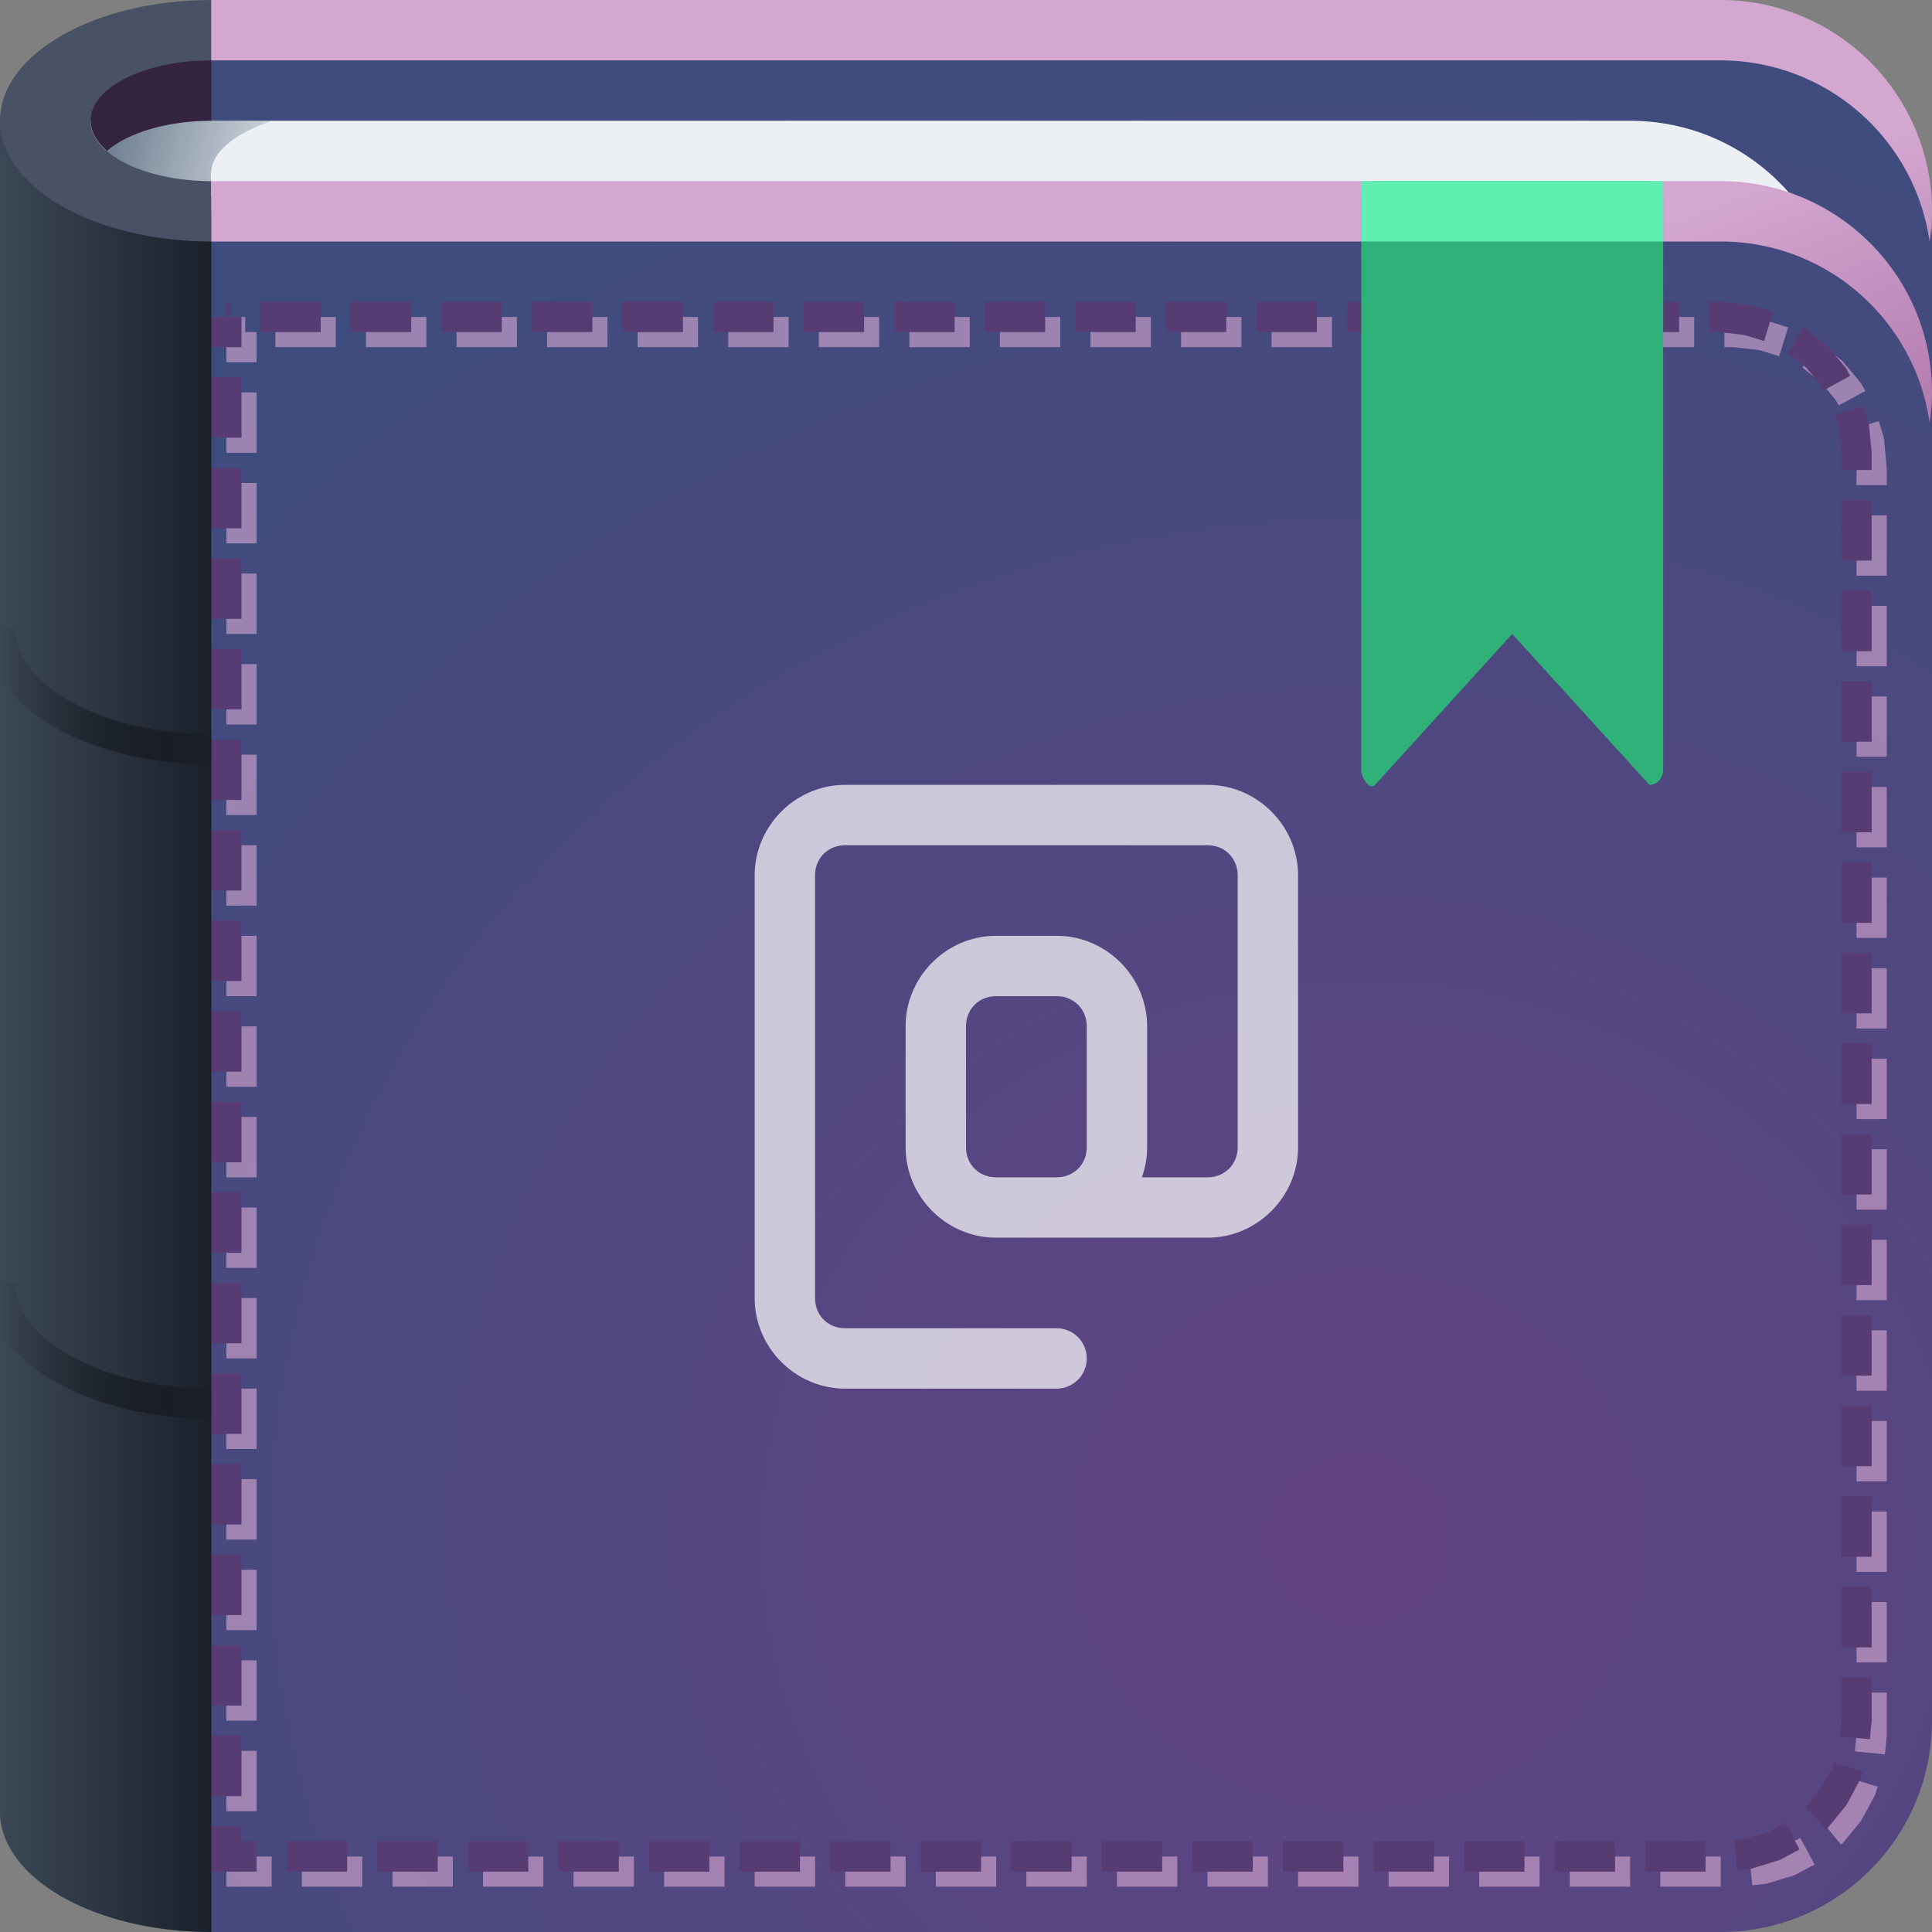 <?xml version="1.0" encoding="UTF-8"?>
<!-- Created with Inkscape (http://www.inkscape.org/) -->
<svg width="64" height="64" version="1.1" xmlns="http://www.w3.org/2000/svg" xmlns:cc="http://creativecommons.org/ns#" xmlns:dc="http://purl.org/dc/elements/1.1/" xmlns:rdf="http://www.w3.org/1999/02/22-rdf-syntax-ns#" xmlns:xlink="http://www.w3.org/1999/xlink">
	<rect width="100%" height="100%" fill="#808080" stroke="none"/>
	<defs>
		<radialGradient id="radialGradient831589-6" cx="45.001" cy="178.28" r="30.5" gradientTransform="matrix(1.784,8.4847e-8,-9.6551e-8,1.672,-35.263,-247.11)" gradientUnits="userSpaceOnUse" xlink:href="#a-8-2"/>
		<radialGradient id="a-8-2" cx="39.688" cy="60.633" r="32" gradientTransform="matrix(1.7,0,0,1.594,-22.469,-45.634)" gradientUnits="userSpaceOnUse">
			<stop stop-color="#634384" offset="0"/>
			<stop stop-color="#3e4c7d" offset="1"/>
		</radialGradient>
		<linearGradient id="b-61" x1="4" x2="10" y1="2.392" y2="4" gradientUnits="userSpaceOnUse">
			<stop stop-color="#001e3b" stop-opacity=".548" offset="0"/>
			<stop stop-color="#001e3b" stop-opacity=".068" offset="1"/>
		</linearGradient>
		<radialGradient id="radialGradient832037-9" cx="39.688" cy="60.633" r="32" gradientTransform="matrix(1.7,0,0,1.594,-22.469,-45.634)" gradientUnits="userSpaceOnUse" xlink:href="#a-8-2"/>
		<linearGradient id="e-2-1" x1="1.6362e-8" x2="7" y1="31" y2="31" gradientUnits="userSpaceOnUse">
			<stop stop-color="#3c4856" offset="0"/>
			<stop stop-color="#1b202b" offset="1"/>
		</linearGradient>
		<linearGradient id="d-49-2" x1="7" x2="-3.3307e-16" y1="26" y2="26" gradientUnits="userSpaceOnUse">
			<stop stop-color="#1b202b" stop-opacity=".909" offset="0"/>
			<stop stop-color="#000000" stop-opacity="0" offset="1"/>
		</linearGradient>
		<linearGradient id="c-7-7" x1="62.5" x2="56" y1="24.07" y2="7" gradientUnits="userSpaceOnUse">
			<stop stop-color="#8f4e8b" offset="0"/>
			<stop stop-color="#d4a7d1" offset="1"/>
		</linearGradient>
	</defs>
	<circle id="o" cx="75.437" cy="-.5" r="0" fill="#ff00ff" style="paint-order:normal"/>
	<circle id="af" cx="75.437" cy="-.5" r="0" fill="#ff00ff" style="paint-order:normal"/>
	<g transform="translate(0,4e-5)">
		<path d="m3 2v2c0.002 0.351 0.188 0.696 0.541 1 0.714-0.618 2.032-0.999 3.459-1h47l5 4 5 9v-9c0-2.116-1.989-4.044-3-6h-54z" color="#000000" fill="url(#radialGradient831589-6)"/>
		<path d="m3 4v2.5h44l8.043 0.084c3.041 0.456 5.439 2.367 5.877 5.416 0.051-0.331 0.077-0.665 0.08-1 0-3.866-3.134-7-7-7h-22z" color="#000000" fill="#eceff4"/>
		<path d="m4 4h5c-1.373 0.489-2.133 1.133-2 2h-4z" color="#000000" fill="url(#b-61)"/>
		<circle cx="8.5" cy="-.5" r="0" fill="#ff00ff" style="paint-order:normal"/>
		<circle cx="8.5" cy="-.5" r="0" fill="#ff00ff" style="paint-order:normal"/>
		<path d="m0 4v56c0 2.209 3.134 4 7 4h50c3.866 0 7-3.134 7-7v-42c0-3.866-3.134-8-7-8h-50z" color="#000000" fill="url(#radialGradient832037-9)"/>
		<path d="m7.5 10.5h-0.5v1h1v-1h-0.377v-0.5h-0.123zm1.123 0.5h2v-1h-2zm3 0h2v-1h-2zm3 0h2v-1h-2zm3 0h2v-1h-2zm3 0h2v-1h-2zm3 0h2v-1h-2zm3 0h2v-1h-2zm3 0h2v-1h-2zm3 0h2v-1h-2zm3 0h2v-1h-2zm3 0h2v-1h-2zm3 0h2v-1h-2zm3 0h2v-1h-2zm3 0h2v-1h-2zm3 0h2v-1h-2zm3 0h2v-1h-2zm3 0h0.305l0.855 0.096 0.654 0.203 0.295-0.955-0.701-0.217-0.045-0.014-0.047-0.006-0.934-0.103-0.029-0.004h-0.354zm2.744 0.473-0.162 0.199 0.039 0.031 0.596 0.482 0.48 0.578 0.092 0.166 0.879-0.479-0.113-0.205-0.023-0.043-0.031-0.039-0.549-0.658-0.031-0.037-0.037-0.031-0.67-0.543-0.037-0.029-0.043-0.023-0.041-0.021zm-52.367 3.027h1v-2h-1zm53.781-0.756 0.137 0.443 0.082 0.842v0.541h1v-0.596l-2e-3 -0.023-0.09-0.914-0.006-0.049-0.014-0.049-0.15-0.488zm-53.781 3.756h1v-2h-1zm54 1.07h1v-2h-1zm-54 1.93h1v-2h-1zm54 1.07h1v-2h-1zm-54 1.93h1v-2h-1zm54 1.07h1v-2h-1zm-54 1.93h1v-2h-1zm54 1.07h1v-2h-1zm-54 1.93h1v-2h-1zm54 1.07h1v-2h-1zm-54 1.93h1v-2h-1zm54 1.07h1v-2h-1zm-54 1.93h1v-2h-1zm54 1.07h1v-2h-1zm-54 1.93h1v-2h-1zm54 1.07h1v-2h-1zm-54 1.93h1v-2h-1zm54 1.07h1v-2h-1zm-54 1.93h1v-2h-1zm54 1.07h1v-2h-1zm-54 1.93h1v-2h-1zm54 1.07h1v-2h-1zm-54 1.93h1v-2h-1zm54 1.07h1v-2h-1zm-54 1.93h1v-2h-1zm54 1.07h1v-2h-1zm-54 1.93h1v-2h-1zm54 0.471-0.053 0.549 0.994 0.098 0.057-0.568 2e-3 -0.023v-1.455h-1zm-54 2.529h1v-2h-1zm53.686-0.924-0.363 0.672-0.516 0.627 0.242 0.199 0.434 0.527 0.027-0.021 0.039-0.031 0.031-0.039 0.545-0.664 0.031-0.037 0.023-0.043 0.412-0.766 0.023-0.043 0.014-0.047 0.068-0.227-0.955-0.291zm-2.109 2.107-0.76 0.234-0.367 0.035 0.098 0.996 0.418-0.041 0.049-0.006 0.047-0.014 0.85-0.26 0.047-0.014 0.043-0.023 0.611-0.328-0.475-0.881zm-51.576 0.816v0.5h1.5v-1h-0.5v-0.5h-1zm2.5 0.5h2v-1h-2zm3 0h2v-1h-2zm3 0h2v-1h-2zm3 0h2v-1h-2zm3 0h2v-1h-2zm3 0h2v-1h-2zm3 0h2v-1h-2zm3 0h2v-1h-2zm3 0h2v-1h-2zm3 0h2v-1h-2zm3 0h2v-1h-2zm3 0h2v-1h-2zm3 0h2v-1h-2zm3 0h2v-1h-2zm3 0h2v-1h-2zm3 0h2v-1h-2z" color="#000000" color-rendering="auto" dominant-baseline="auto" fill="#573b73" image-rendering="auto" shape-rendering="auto" solid-color="#000000" style="font-feature-settings:normal;font-variant-alternates:normal;font-variant-caps:normal;font-variant-ligatures:normal;font-variant-numeric:normal;font-variant-position:normal;isolation:auto;mix-blend-mode:normal;shape-padding:0;text-decoration-color:#000000;text-decoration-line:none;text-decoration-style:solid;text-indent:0;text-orientation:mixed;text-transform:none;white-space:normal"/>
		<path d="m8 10.5v1h-0.5v0.5h1v-1h-0.377v-0.5zm2.623 0v0.5h-1.5v0.5h2v-1zm3 0v0.5h-1.5v0.5h2v-1zm3 0v0.5h-1.5v0.5h2v-1zm3 0v0.5h-1.5v0.5h2v-1zm3 0v0.5h-1.5v0.5h2v-1zm3 0v0.5h-1.5v0.5h2v-1zm3 0v0.5h-1.5v0.5h2v-1zm3 0v0.5h-1.5v0.5h2v-1zm3 0v0.5h-1.5v0.5h2v-1zm3 0v0.5h-1.5v0.5h2v-1zm3 0v0.5h-1.5v0.5h2v-1zm3 0v0.5h-1.5v0.5h2v-1zm3 0v0.5h-1.5v0.5h2v-1zm3 0v0.5h-1.5v0.5h2v-1zm3 0v0.5h-1.5v0.5h2v-1zm3 0v0.5h-1.5v0.5h2v-1zm3.012 0.158-0.197 0.641-0.654-0.203-0.66-0.074v0.479h0.305l0.855 0.096 0.654 0.203 0.295-0.955-0.598-0.186zm2.15 1.1 0.338 0.406 0.031 0.039 0.023 0.043 0.113 0.205-0.789 0.43 0.318 0.383 0.092 0.166 0.879-0.479-0.113-0.205-0.023-0.043-0.031-0.039-0.549-0.658-0.031-0.037-0.037-0.031-0.221-0.18zm-1.033 0.357-0.047 0.057 0.039 0.031 0.338 0.273-0.242-0.291zm-51.752 0.885v1.5h-0.5v0.5h1v-2zm54.238 0.951-0.328 0.102 0.088 0.898 2e-3 0.023v0.596h-0.5v0.5h1v-0.596l-2e-3 -0.023-0.09-0.914-0.006-0.049-0.014-0.049-0.15-0.488zm-54.238 2.049v1.5h-0.5v0.5h1v-2zm54 1.07v1.5h-0.5v0.5h1v-2zm-54 1.93v1.5h-0.5v0.5h1v-2zm54 1.07v1.5h-0.5v0.5h1v-2zm-54 1.93v1.5h-0.5v0.5h1v-2zm54 1.07v1.5h-0.5v0.5h1v-2zm-54 1.93v1.5h-0.5v0.5h1v-2zm54 1.07v1.5h-0.5v0.5h1v-2zm-54 1.93v1.5h-0.5v0.5h1v-2zm54 1.07v1.5h-0.5v0.5h1v-2zm-54 1.93v1.5h-0.5v0.5h1v-2zm54 1.07v1.5h-0.5v0.5h1v-2zm-54 1.93v1.5h-0.5v0.5h1v-2zm54 1.07v1.5h-0.5v0.5h1v-2zm-54 1.93v1.5h-0.5v0.5h1v-2zm54 1.07v1.5h-0.5v0.5h1v-2zm-54 1.93v1.5h-0.5v0.5h1v-2zm54 1.07v1.5h-0.5v0.5h1v-2zm-54 1.93v1.5h-0.5v0.5h1v-2zm54 1.07v1.5h-0.5v0.5h1v-2zm-54 1.93v1.5h-0.5v0.5h1v-2zm54 1.07v1.5h-0.5v0.5h1v-2zm-54 1.93v1.5h-0.5v0.5h1v-2zm54 1.07v1.5h-0.5v0.5h1v-2zm-54 1.93v1.5h-0.5v0.5h1v-2zm54 1.07v1.5h-0.5v0.5h1v-2zm-54 1.93v1.5h-0.5v0.5h1v-2zm54 1.07v0.955l-2e-3 0.023-0.057 0.568-0.451-0.045-0.043 0.447 0.994 0.098 0.057-0.568 2e-3 -0.023v-1.455h-0.5zm-54 1.93v1.5h-0.5v0.5h1v-2zm53.592 1-0.412 0.766-0.023 0.043-0.031 0.037-0.545 0.664-0.031 0.039-0.016 0.012 0.016 0.014 0.434 0.527 0.027-0.021 0.039-0.031 0.031-0.039 0.545-0.664 0.031-0.037 0.023-0.043 0.412-0.766 0.023-0.043 0.014-0.047 0.068-0.227-0.605-0.184zm-1.955 1.883-0.18 0.096 0.154 0.285-0.611 0.328-0.043 0.023-0.047 0.014-0.85 0.26-0.047 0.014-0.02 2e-3 0.053 0.545 0.418-0.041 0.049-0.006 0.047-0.014 0.85-0.26 0.047-0.014 0.043-0.023 0.611-0.328zm-51.137 0.617v0.5h-1v0.5h1.5v-1zm3 0v0.5h-1.5v0.5h2v-1zm3 0v0.5h-1.5v0.5h2v-1zm3 0v0.5h-1.5v0.5h2v-1zm3 0v0.5h-1.5v0.5h2v-1zm3 0v0.5h-1.5v0.5h2v-1zm3 0v0.5h-1.5v0.5h2v-1zm3 0v0.5h-1.5v0.5h2v-1zm3 0v0.5h-1.5v0.5h2v-1zm3 0v0.5h-1.5v0.5h2v-1zm3 0v0.5h-1.5v0.5h2v-1zm3 0v0.5h-1.5v0.5h2v-1zm3 0v0.5h-1.5v0.5h2v-1zm3 0v0.5h-1.5v0.5h2v-1zm3 0v0.5h-1.5v0.5h2v-1zm3 0v0.5h-1.5v0.5h2v-1zm3 0v0.5h-1.5v0.5h2v-1z" color="#000000" color-rendering="auto" dominant-baseline="auto" fill="#d4a7d1" fill-opacity=".618" image-rendering="auto" shape-rendering="auto" solid-color="#000000" style="font-feature-settings:normal;font-variant-alternates:normal;font-variant-caps:normal;font-variant-ligatures:normal;font-variant-numeric:normal;font-variant-position:normal;isolation:auto;mix-blend-mode:normal;shape-padding:0;text-decoration-color:#000000;text-decoration-line:none;text-decoration-style:solid;text-indent:0;text-orientation:mixed;text-transform:none;white-space:normal"/>
		<path d="m3 2v2c0.002 0.351 0.188 0.696 0.541 1 0.714-0.618 2.032-0.999 3.459-1v-2h-4z" fill="#34243f" style="paint-order:normal"/>
		<path d="m0 4v56c0 2.209 3.134 4 7 4v-57z" fill="url(#e-2-1)" style="paint-order:normal"/>
		<path d="m7 0c-3.866 0-7 1.791-7 4s3.134 4 7 4v-2c-2.209 0-4-0.895-4-2s1.791-2 4-2z" color="#000000" fill="#495265"/>
		<path d="m0 20.822v1.621c0.407 0.642 1.034 1.201 1.803 1.641 1.362 0.778 3.187 1.238 5.197 1.238v-1c-1.856 0-3.53-0.436-4.701-1.105-1.172-0.669-1.799-1.526-1.799-2.394zm0 21.678v1.621c0.407 0.642 1.034 1.201 1.803 1.641 1.362 0.778 3.187 1.238 5.197 1.238v-1c-1.856 0-3.53-0.436-4.701-1.105-1.172-0.669-1.799-1.526-1.799-2.394z" color="#000000" color-rendering="auto" dominant-baseline="auto" fill="url(#d-49-2)" image-rendering="auto" shape-rendering="auto" solid-color="#000000" style="font-feature-settings:normal;font-variant-alternates:normal;font-variant-caps:normal;font-variant-ligatures:normal;font-variant-numeric:normal;font-variant-position:normal;isolation:auto;mix-blend-mode:normal;shape-padding:0;text-decoration-color:#000000;text-decoration-line:none;text-decoration-style:solid;text-indent:0;text-orientation:mixed;text-transform:none;white-space:normal"/>
		<path d="m7 0v2h50a7 7 0 0 1 6.92 5.994 7 7 0 0 0 0.08-0.994 7 7 0 0 0-7-7h-25zm0 6v2h50c3.525 0 6.433 2.609 6.92 6 0.051-0.331 0.077-0.665 0.08-1 0-3.866-3.134-7-7-7h-25z" fill="url(#c-7-7)" style="paint-order:normal"/>
	</g>
	<path d="m28 26c-1.645 0-3 1.355-3 3v14c0 1.645 1.355 3 3 3h7a1 1 0 0 0 1-1 1 1 0 0 0-1-1h-7c-0.571 0-1-0.429-1-1v-14c0-0.571 0.429-1 1-1h12c0.571 0 1 0.429 1 1v9c0 0.571-0.429 1-1 1h-2.174c0.112-0.313 0.174-0.65 0.174-1v-4c0-1.645-1.355-3-3-3h-2c-1.645 0-3 1.355-3 3v4c0 1.645 1.355 3 3 3h7c1.645 0 3-1.355 3-3v-9c0-1.645-1.355-3-3-3zm5 7h2c0.571 0 1 0.429 1 1v4c0 0.571-0.429 1-1 1h-2c-0.571 0-1-0.429-1-1v-4c0-0.571 0.429-1 1-1z" color="#000000" fill="#ffffff" fill-opacity=".701" stop-color="#000000" style="-inkscape-stroke:none;font-variation-settings:normal;paint-order:stroke fill markers"/>
	<g>
		<path d="m45.548 6h9.091c0.252 0 0.455 0.223 0.455 0.5v19c0 0.277-0.203 0.5-0.455 0.5l-4.545-5-4.545 5c-0.169 0.186-0.455-0.223-0.455-0.5v-19c0-0.277 0.203-0.5 0.455-0.5z" color="#000000" fill="#31b17a"/>
		<path d="m45.094 6h10v2h-10z" color="#000000" fill="#5fefb1"/>
	</g>
</svg>
